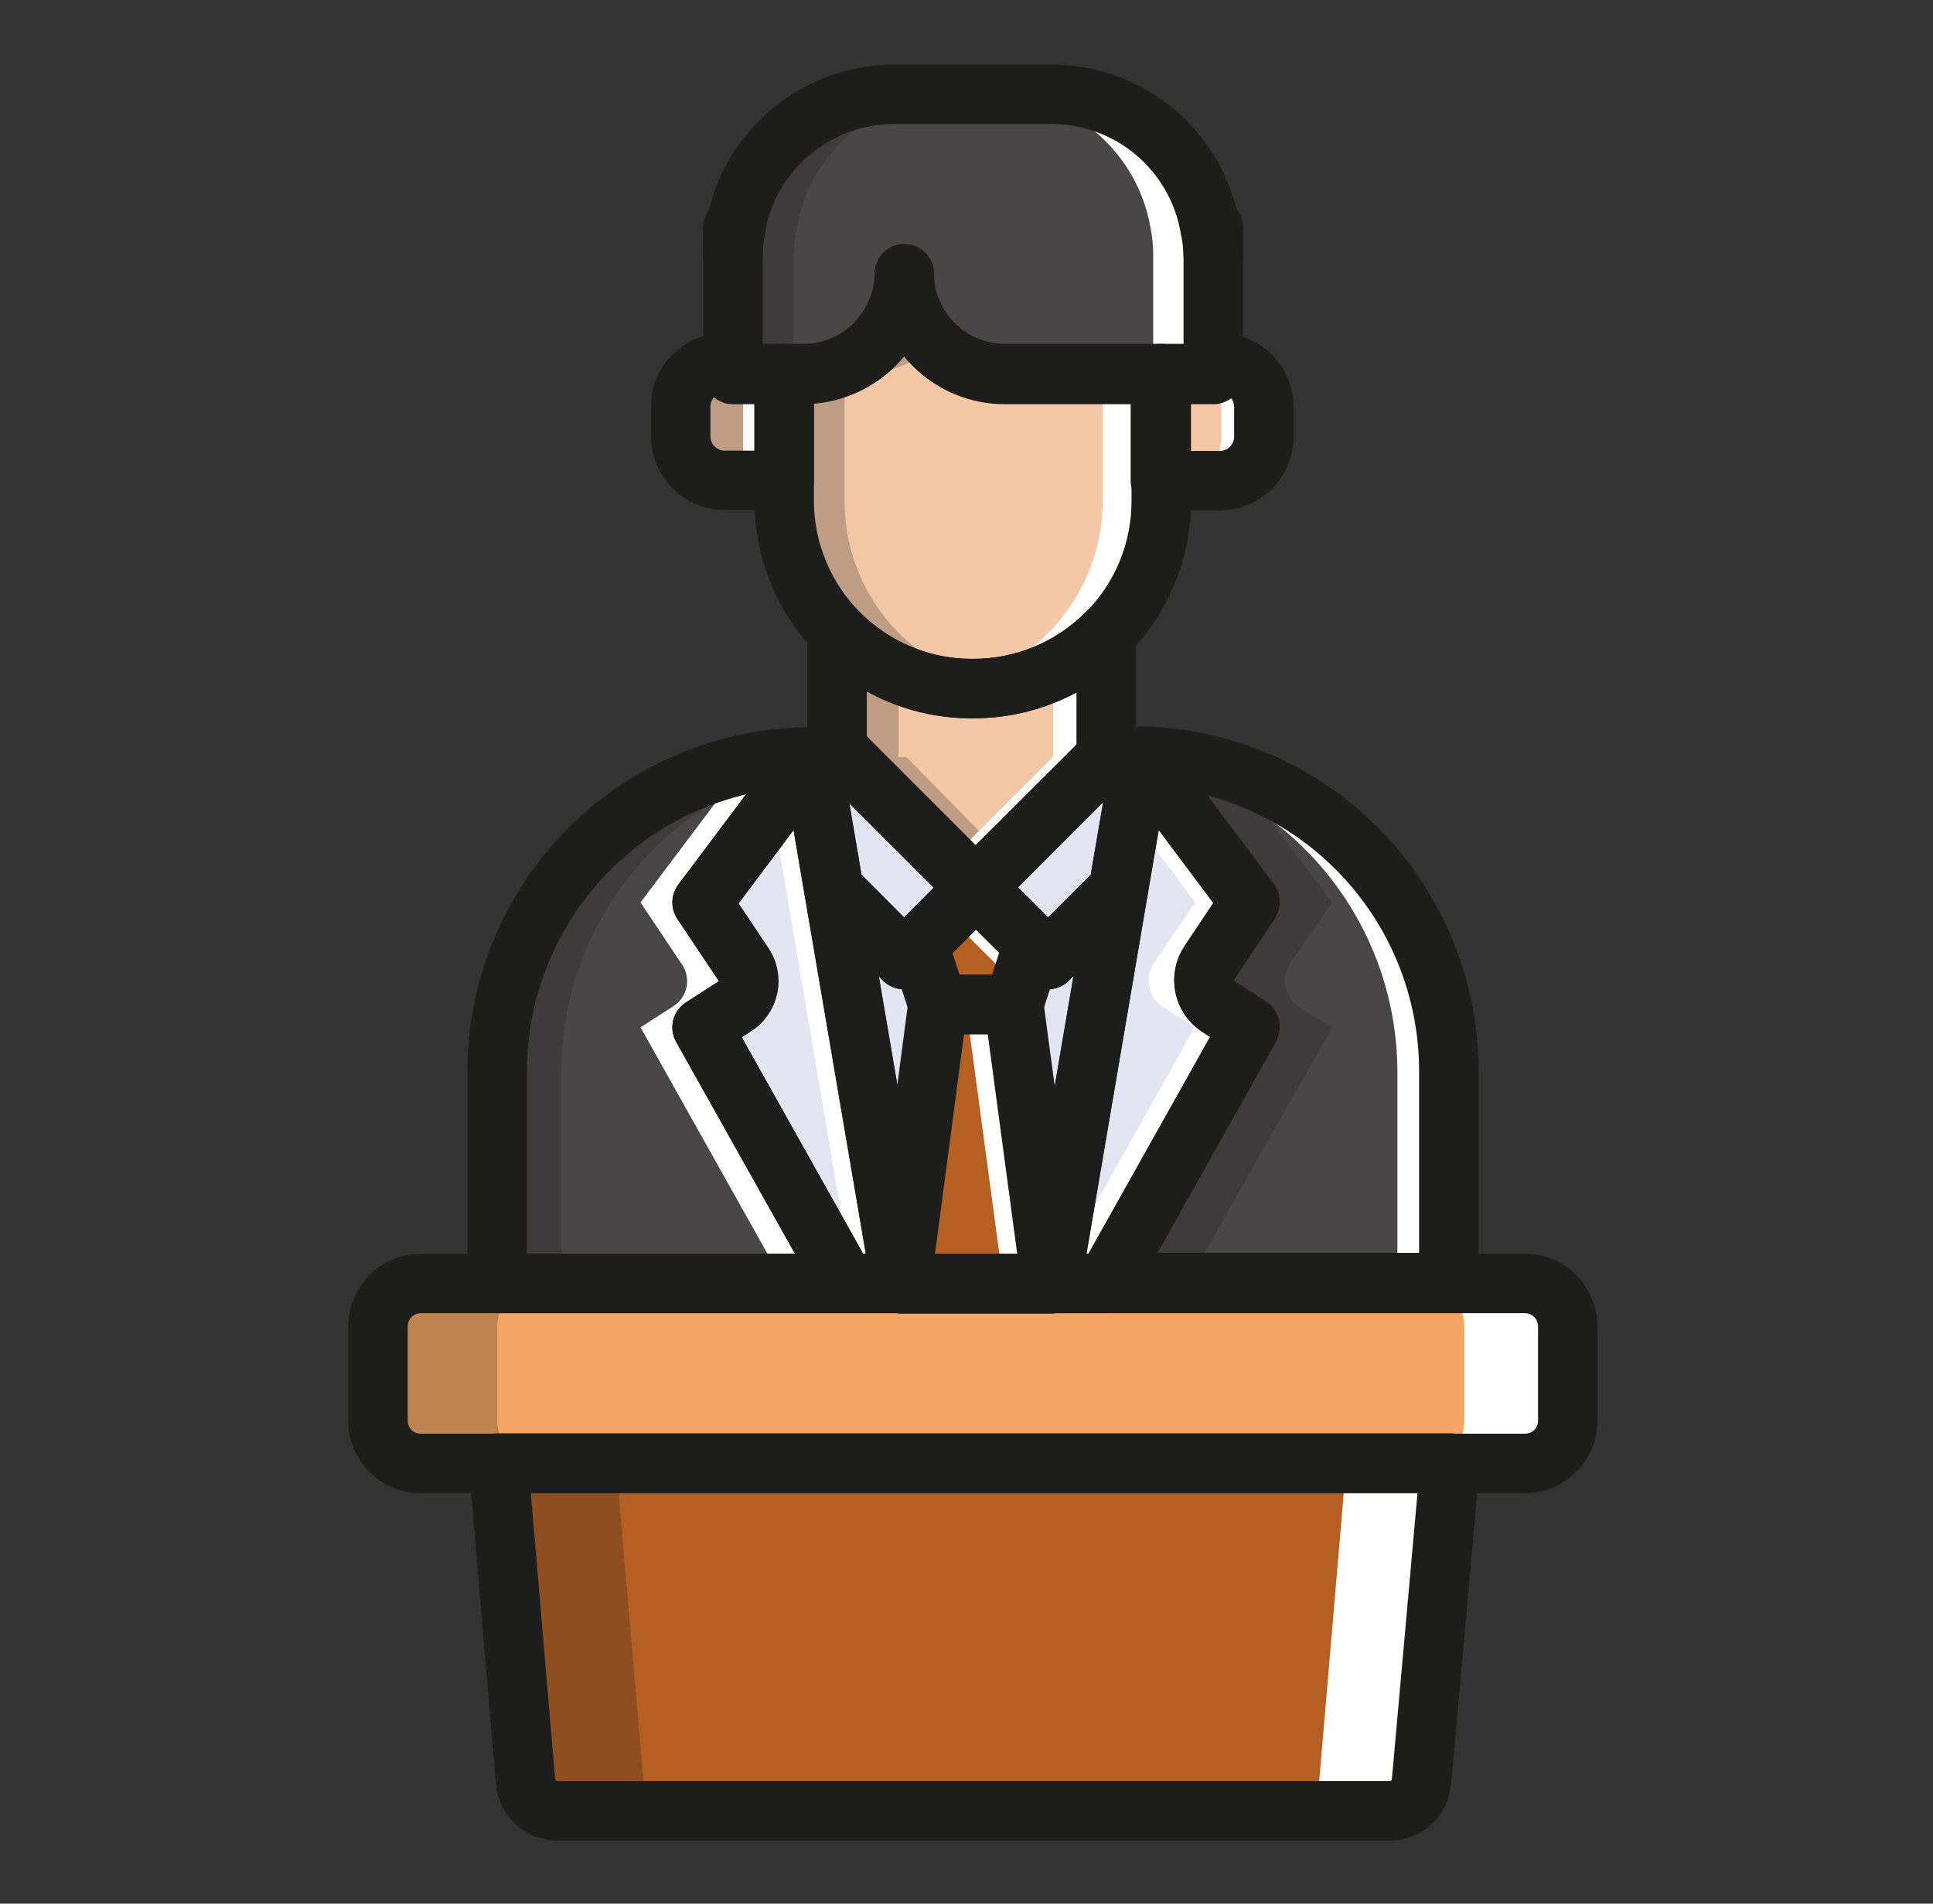 <svg width="65" height="64" viewBox="0 0 65 64" fill="none" xmlns="http://www.w3.org/2000/svg">
<rect x="0" y="0" width="65" height="64" fill="#333333" stroke="none"/>
<path d="M46.74 60.88H18.74C18.468 60.878 18.208 60.774 18.009 60.589C17.811 60.404 17.69 60.151 17.67 59.88L16.76 49.19H48.76L47.8 59.9C47.777 60.166 47.656 60.414 47.46 60.596C47.264 60.777 47.007 60.879 46.74 60.88Z" fill="#B65F22"/>
<path d="M52.719 44.59V47.77C52.719 47.959 52.682 48.145 52.609 48.32C52.537 48.494 52.431 48.652 52.297 48.785C52.163 48.918 52.004 49.023 51.829 49.094C51.655 49.165 51.468 49.201 51.279 49.2H14.159C13.97 49.203 13.781 49.168 13.606 49.097C13.43 49.026 13.27 48.921 13.135 48.788C13 48.655 12.893 48.497 12.82 48.322C12.747 48.147 12.709 47.959 12.709 47.77V44.59C12.709 44.4 12.747 44.212 12.819 44.037C12.893 43.861 12.999 43.702 13.134 43.568C13.269 43.434 13.429 43.329 13.605 43.257C13.781 43.185 13.969 43.149 14.159 43.15H51.279C51.468 43.15 51.655 43.187 51.83 43.26C52.005 43.332 52.163 43.438 52.297 43.572C52.431 43.706 52.537 43.864 52.609 44.039C52.682 44.214 52.719 44.401 52.719 44.59Z" fill="#F5A463"/>
<path d="M28.439 43.15H16.719V36C16.724 33.202 17.839 30.52 19.818 28.542C21.798 26.565 24.481 25.453 27.279 25.45L23.609 30.34L24.979 32.39C25.063 32.503 25.122 32.632 25.152 32.77C25.182 32.907 25.183 33.049 25.155 33.187C25.127 33.325 25.07 33.455 24.988 33.569C24.906 33.684 24.8 33.779 24.679 33.85L23.609 34.54L28.439 43.15Z" fill="#484646"/>
<path d="M48.719 36V43.12H37.199L42.029 34.51L40.959 33.82C40.843 33.744 40.743 33.646 40.666 33.532C40.588 33.417 40.533 33.288 40.505 33.153C40.477 33.017 40.477 32.877 40.503 32.741C40.529 32.605 40.583 32.475 40.659 32.36L42.029 30.31L38.369 25.42C41.134 25.483 43.765 26.625 45.699 28.602C47.633 30.579 48.717 33.234 48.719 36Z" fill="#484646"/>
<path d="M28.429 25.45L27.449 26.43L27.279 25.45H28.429Z" fill="#E5E4F2"/>
<path d="M37.609 29.89L35.349 43.16H30.299L28.039 29.89L30.399 32.26L30.889 31.77L32.819 29.84L34.739 31.75L35.239 32.26L37.609 29.89Z" fill="#E5E4F2"/>
<path d="M38.369 25.45L38.199 26.45L37.199 25.45H38.369Z" fill="#E5E4F2"/>
<path d="M39.049 12.56V16.84C39.05 17.669 38.888 18.49 38.572 19.256C38.255 20.023 37.79 20.719 37.204 21.305C36.618 21.891 35.922 22.356 35.155 22.672C34.389 22.989 33.568 23.151 32.739 23.15H32.679C31.006 23.148 29.403 22.482 28.22 21.299C27.037 20.116 26.372 18.513 26.369 16.84V12.56H27.009C27.678 12.563 28.334 12.367 28.891 11.997C29.448 11.627 29.883 11.098 30.139 10.48H30.669C30.926 11.098 31.361 11.625 31.918 11.995C32.476 12.366 33.13 12.562 33.799 12.56H39.049Z" fill="#F4C8A7"/>
<path d="M42.499 13.68V14.68C42.499 15.073 42.344 15.449 42.066 15.727C41.788 16.004 41.412 16.16 41.02 16.16H39.02V12.56H40.8V12.2H41.039C41.429 12.205 41.8 12.364 42.073 12.641C42.346 12.918 42.5 13.291 42.499 13.68Z" fill="#F4C8A7"/>
<path d="M26.369 12.56V16.15H24.369C23.976 16.15 23.6 15.994 23.322 15.717C23.045 15.439 22.889 15.063 22.889 14.67V13.67C22.889 13.277 23.045 12.901 23.322 12.623C23.6 12.346 23.976 12.19 24.369 12.19H24.609V12.55L26.369 12.56Z" fill="#F4C8A7"/>
<path d="M40.799 7.66V8.59C40.799 8.278 40.769 7.966 40.709 7.66H40.799Z" stroke="#1D1D1B" stroke-width="2" stroke-linecap="round" stroke-linejoin="round"/>
<path d="M24.738 7.66C24.678 7.966 24.648 8.278 24.648 8.59V7.66H24.738Z" stroke="#1D1D1B" stroke-width="2" stroke-linecap="round" stroke-linejoin="round"/>
<path d="M40.798 8.59V12.59H33.798C33.353 12.591 32.911 12.505 32.5 12.335C32.088 12.165 31.713 11.915 31.398 11.6C31.083 11.285 30.834 10.911 30.664 10.499C30.494 10.087 30.407 9.646 30.408 9.2C30.403 10.099 30.043 10.96 29.406 11.595C28.769 12.23 27.908 12.587 27.008 12.59H24.648V8.59C24.648 8.278 24.678 7.966 24.738 7.66C24.922 6.56 25.447 5.546 26.238 4.76C26.74 4.255 27.337 3.855 27.994 3.582C28.652 3.309 29.357 3.169 30.068 3.17H35.358C36.633 3.17 37.867 3.621 38.843 4.442C39.818 5.264 40.472 6.404 40.688 7.66C40.755 7.966 40.792 8.277 40.798 8.59Z" fill="#484646"/>
<path d="M38.198 26.45L37.608 29.89L35.238 32.26L34.738 31.75L32.818 29.84L37.198 25.45L38.198 26.45Z" fill="#E5E4F2"/>
<path d="M32.819 29.84L30.889 31.77L30.399 32.26L28.039 29.89L27.449 26.43L28.429 25.45L32.819 29.84Z" fill="#E5E4F2"/>
<path d="M37.198 21.3V25.45L32.798 29.83L28.408 25.45H28.148V21.24C28.733 21.846 29.434 22.327 30.209 22.655C30.983 22.983 31.817 23.152 32.658 23.15H32.718C33.55 23.152 34.374 22.989 35.143 22.672C35.912 22.354 36.61 21.888 37.198 21.3Z" fill="#F4C8A7"/>
<path d="M34.739 31.75L34.089 33.77H31.539L30.889 31.77L32.819 29.84L34.739 31.75Z" fill="#B65F22"/>
<path d="M34.089 33.77L35.349 43.16H30.299L31.539 33.77H34.089Z" fill="#B65F22"/>
<path d="M40.96 33.85L42.03 34.54L37.2 43.15H35.35L37.61 29.89L38.2 26.45L38.37 25.45L42.03 30.34L40.66 32.39C40.583 32.505 40.53 32.635 40.503 32.771C40.477 32.907 40.478 33.047 40.506 33.182C40.533 33.318 40.588 33.447 40.666 33.562C40.744 33.676 40.844 33.774 40.96 33.85Z" fill="#E5E4F2"/>
<path d="M30.299 43.15H28.439L23.609 34.54L24.679 33.85C24.801 33.779 24.906 33.684 24.988 33.569C25.07 33.455 25.128 33.325 25.156 33.187C25.184 33.049 25.183 32.907 25.153 32.77C25.122 32.632 25.063 32.503 24.979 32.39L23.609 30.34L27.279 25.45L27.449 26.45L28.039 29.91L30.299 43.15Z" fill="#E5E4F2"/>
<g style="mix-blend-mode:multiply" opacity="0.25">
<path d="M21.639 59.9L20.719 49.21H16.719L17.629 59.9C17.649 60.171 17.77 60.424 17.968 60.609C18.167 60.794 18.427 60.898 18.699 60.9H22.699C22.428 60.898 22.169 60.794 21.972 60.608C21.776 60.423 21.656 60.17 21.639 59.9Z" fill="#1D1D1B"/>
<path d="M16.719 47.77V44.59C16.719 44.4 16.756 44.212 16.829 44.037C16.902 43.861 17.009 43.702 17.144 43.568C17.279 43.434 17.439 43.329 17.615 43.257C17.791 43.185 17.979 43.149 18.169 43.15H14.169C13.979 43.149 13.79 43.185 13.615 43.257C13.439 43.329 13.279 43.434 13.144 43.568C13.009 43.702 12.902 43.861 12.829 44.037C12.756 44.212 12.719 44.4 12.719 44.59V47.77C12.719 47.959 12.756 48.147 12.829 48.322C12.903 48.497 13.01 48.655 13.145 48.788C13.28 48.921 13.44 49.026 13.615 49.097C13.791 49.168 13.979 49.203 14.169 49.2H18.169C17.979 49.203 17.791 49.168 17.615 49.097C17.44 49.026 17.279 48.921 17.145 48.788C17.01 48.655 16.903 48.497 16.829 48.322C16.756 48.147 16.719 47.959 16.719 47.77Z" fill="#1D1D1B"/>
<path d="M27.069 25.73L27.279 25.45C24.481 25.453 21.798 26.565 19.818 28.542C17.839 30.52 16.724 33.202 16.719 36V43.12H18.879V36C18.883 33.615 19.695 31.302 21.183 29.437C22.67 27.572 24.744 26.265 27.069 25.73Z" fill="#1D1D1B"/>
<path d="M43.679 33.85C43.563 33.774 43.463 33.676 43.386 33.562C43.308 33.447 43.253 33.318 43.225 33.182C43.197 33.047 43.197 32.907 43.223 32.771C43.249 32.635 43.303 32.505 43.379 32.39L44.799 30.34L41.499 26C40.489 25.664 39.434 25.478 38.369 25.45L42.029 30.34L40.659 32.39C40.583 32.505 40.529 32.635 40.503 32.771C40.477 32.907 40.477 33.047 40.505 33.182C40.533 33.318 40.588 33.447 40.666 33.562C40.743 33.676 40.843 33.774 40.959 33.85L42.029 34.54L37.199 43.15H39.919L44.799 34.54L43.679 33.85Z" fill="#1D1D1B"/>
<path d="M28.429 25.45L27.449 26.43L27.279 25.45H28.429Z" fill="#1D1D1B"/>
<path d="M38.369 25.45L38.199 26.45L37.199 25.45H38.369Z" fill="#1D1D1B"/>
<path d="M30.189 21.25C29.04 20.07 28.397 18.487 28.399 16.84V12.56H29.039C29.482 12.559 29.921 12.47 30.329 12.299C30.738 12.127 31.108 11.876 31.419 11.56C31.095 11.25 30.84 10.875 30.669 10.46H30.139C29.883 11.078 29.448 11.606 28.891 11.977C28.334 12.347 27.678 12.543 27.009 12.54H26.369V16.82C26.372 18.493 27.037 20.096 28.22 21.279C29.403 22.462 31.006 23.127 32.679 23.13H32.739C33.074 23.13 33.408 23.103 33.739 23.05C32.393 22.847 31.149 22.216 30.189 21.25Z" fill="#1D1D1B"/>
<path d="M26.369 12.56V16.15H24.369C23.976 16.15 23.6 15.994 23.322 15.717C23.045 15.439 22.889 15.063 22.889 14.67V13.67C22.889 13.277 23.045 12.901 23.322 12.623C23.6 12.346 23.976 12.19 24.369 12.19H24.609V12.55L26.369 12.56Z" fill="#1D1D1B"/>
<path d="M40.799 7.66V8.59C40.799 8.278 40.769 7.966 40.709 7.66H40.799Z" fill="#1D1D1B"/>
<path d="M24.738 7.66C24.678 7.966 24.648 8.278 24.648 8.59V7.66H24.738Z" fill="#1D1D1B"/>
<path d="M26.8 7.66C26.983 6.558 27.512 5.542 28.31 4.76C28.805 4.258 29.395 3.859 30.046 3.587C30.696 3.314 31.394 3.172 32.1 3.17H30.1C29.388 3.169 28.683 3.309 28.026 3.582C27.368 3.855 26.771 4.255 26.27 4.76C25.478 5.546 24.953 6.56 24.77 7.66C24.71 7.966 24.679 8.278 24.68 8.59V12.59H26.68V8.59C26.689 8.277 26.729 7.965 26.8 7.66Z" fill="#1D1D1B"/>
<path d="M34.728 23.15H34.798C35.626 23.151 36.445 22.988 37.208 22.67V21.3C36.265 22.238 35.052 22.858 33.738 23.07C34.066 23.121 34.397 23.148 34.728 23.15Z" fill="#1D1D1B"/>
<path d="M30.478 25.45H30.218V22.66C29.447 22.327 28.751 21.844 28.168 21.24V25.45H28.428L32.798 29.83L33.798 28.83L30.478 25.45Z" fill="#1D1D1B"/>
</g>
<g style="mix-blend-mode:overlay">
<path d="M45.269 49.21L44.359 59.9C44.339 60.171 44.218 60.424 44.02 60.609C43.821 60.794 43.56 60.898 43.289 60.9H46.739C47.009 60.898 47.269 60.794 47.466 60.608C47.662 60.423 47.781 60.17 47.799 59.9L48.719 49.21H45.269Z" fill="white"/>
<path d="M51.279 43.15H47.799C48.181 43.15 48.547 43.302 48.817 43.572C49.087 43.842 49.239 44.208 49.239 44.59V47.77C49.239 47.959 49.202 48.145 49.129 48.32C49.056 48.494 48.95 48.652 48.816 48.785C48.683 48.918 48.524 49.023 48.349 49.094C48.175 49.165 47.987 49.201 47.799 49.2H51.239C51.428 49.201 51.614 49.165 51.789 49.094C51.964 49.023 52.123 48.918 52.257 48.785C52.39 48.652 52.496 48.494 52.569 48.32C52.642 48.145 52.679 47.959 52.679 47.77V44.59C52.679 44.215 52.533 43.855 52.271 43.586C52.01 43.317 51.654 43.16 51.279 43.15Z" fill="white"/>
<path d="M23.609 34.54L24.679 33.85C24.801 33.779 24.906 33.684 24.988 33.569C25.07 33.455 25.127 33.325 25.155 33.187C25.184 33.049 25.183 32.907 25.152 32.77C25.122 32.632 25.063 32.503 24.979 32.39L23.609 30.34L27.279 25.45C26.523 25.461 25.769 25.545 25.029 25.7L21.539 30.34L22.909 32.39C22.993 32.503 23.052 32.632 23.082 32.77C23.113 32.907 23.114 33.049 23.085 33.187C23.057 33.325 23 33.455 22.918 33.569C22.836 33.684 22.731 33.779 22.609 33.85L21.539 34.54L26.369 43.15H28.439L23.609 34.54Z" fill="white"/>
<path d="M38.369 25.45L38.529 25.67C40.911 26.159 43.052 27.453 44.592 29.334C46.133 31.215 46.979 33.569 46.989 36V43.12H48.719V36C48.709 33.239 47.622 30.592 45.689 28.621C43.755 26.65 41.129 25.513 38.369 25.45Z" fill="white"/>
<path d="M28.429 25.45L27.449 26.43L27.279 25.45H28.429Z" fill="white"/>
<path d="M38.369 25.45L38.199 26.45L37.199 25.45H38.369Z" fill="white"/>
<path d="M37.079 12.56V16.84C37.079 18.348 36.538 19.806 35.554 20.949C34.571 22.093 33.21 22.845 31.719 23.07C32.049 23.124 32.384 23.15 32.719 23.15H32.779C33.608 23.151 34.429 22.989 35.195 22.672C35.961 22.356 36.657 21.891 37.243 21.305C37.83 20.719 38.294 20.023 38.611 19.256C38.928 18.49 39.09 17.669 39.089 16.84V12.56H37.079Z" fill="white"/>
<path d="M41.02 12.2H40.8V12.56H40.55C40.713 12.698 40.843 12.869 40.933 13.063C41.023 13.256 41.07 13.467 41.07 13.68V14.68C41.07 15.073 40.914 15.449 40.636 15.727C40.359 16.004 39.982 16.16 39.59 16.16H41.04C41.432 16.16 41.809 16.004 42.086 15.727C42.364 15.449 42.52 15.073 42.52 14.68V13.68C42.52 13.484 42.481 13.29 42.405 13.109C42.33 12.928 42.219 12.764 42.079 12.626C41.94 12.489 41.774 12.38 41.592 12.307C41.41 12.234 41.216 12.197 41.02 12.2Z" fill="white"/>
<path d="M24.648 12.56V12.2H24.408C24.042 12.192 23.686 12.32 23.408 12.56H24.648Z" fill="white"/>
<path d="M26.378 12.56H24.988V16.15H26.378V12.56Z" fill="white"/>
<path d="M40.799 7.66V8.59C40.799 8.278 40.769 7.966 40.709 7.66H40.799Z" fill="white"/>
<path d="M24.738 7.66C24.678 7.966 24.648 8.278 24.648 8.59V7.66H24.738Z" fill="white"/>
<path d="M40.689 7.66C40.472 6.404 39.819 5.264 38.844 4.442C37.868 3.621 36.635 3.17 35.359 3.17H33.359C34.635 3.17 35.868 3.621 36.844 4.442C37.819 5.264 38.472 6.404 38.689 7.66C38.749 7.966 38.78 8.278 38.779 8.59V12.59H40.799V8.59C40.793 8.277 40.756 7.966 40.689 7.66Z" fill="white"/>
<path d="M35.41 22.55V25.45L31.92 28.94L32.82 29.83L37.2 25.45V21.3C36.684 21.822 36.077 22.245 35.41 22.55Z" fill="white"/>
<path d="M30.89 23.15H30.95C31.238 23.15 31.525 23.13 31.81 23.09C30.423 22.9 29.141 22.248 28.17 21.24V22.53C29.017 22.942 29.948 23.154 30.89 23.15Z" fill="white"/>
<path d="M32.819 29.84L31.869 30.79L33.789 32.71L33.449 33.77H34.089L34.739 31.75L32.819 29.84Z" fill="white"/>
<path d="M34.089 33.77H32.478L33.739 43.16H35.349L34.089 33.77Z" fill="white"/>
<path d="M40.66 32.39L42.03 30.34L38.37 25.45L38.2 26.45L38.03 27.45L40.19 30.34L38.8 32.39C38.723 32.505 38.67 32.635 38.644 32.771C38.617 32.907 38.618 33.047 38.646 33.182C38.674 33.318 38.728 33.447 38.806 33.562C38.884 33.676 38.984 33.774 39.1 33.85L40.17 34.54L35.34 43.15H37.2L42.03 34.54L40.96 33.85C40.844 33.774 40.744 33.676 40.666 33.562C40.588 33.447 40.534 33.318 40.506 33.182C40.478 33.047 40.477 32.907 40.504 32.771C40.53 32.635 40.583 32.505 40.66 32.39Z" fill="white"/>
<path d="M28.039 29.89L27.449 26.43L27.279 25.45L25.969 27.2L26.429 29.89L28.689 43.16H30.299L28.039 29.89Z" fill="white"/>
</g>
<path d="M46.74 60.88H18.74C18.468 60.878 18.208 60.774 18.009 60.589C17.811 60.404 17.69 60.151 17.67 59.88L16.76 49.19H48.76L47.8 59.9C47.777 60.166 47.656 60.414 47.46 60.596C47.264 60.777 47.007 60.879 46.74 60.88Z" stroke="#1D1D1B" stroke-width="2" stroke-linecap="round" stroke-linejoin="round"/>
<path d="M52.719 44.59V47.77C52.719 47.959 52.682 48.145 52.609 48.32C52.537 48.494 52.431 48.652 52.297 48.785C52.163 48.918 52.004 49.023 51.829 49.094C51.655 49.165 51.468 49.201 51.279 49.2H14.159C13.97 49.203 13.781 49.168 13.606 49.097C13.43 49.026 13.27 48.921 13.135 48.788C13 48.655 12.893 48.497 12.82 48.322C12.747 48.147 12.709 47.959 12.709 47.77V44.59C12.709 44.4 12.747 44.212 12.819 44.037C12.893 43.861 12.999 43.702 13.134 43.568C13.269 43.434 13.429 43.329 13.605 43.257C13.781 43.185 13.969 43.149 14.159 43.15H51.279C51.468 43.15 51.655 43.187 51.83 43.26C52.005 43.332 52.163 43.438 52.297 43.572C52.431 43.706 52.537 43.864 52.609 44.039C52.682 44.214 52.719 44.401 52.719 44.59Z" stroke="#1D1D1B" stroke-width="2" stroke-linecap="round" stroke-linejoin="round"/>
<path d="M28.439 43.15H16.719V36C16.724 33.202 17.839 30.52 19.818 28.542C21.798 26.565 24.481 25.453 27.279 25.45L23.609 30.34L24.979 32.39C25.063 32.503 25.122 32.632 25.152 32.77C25.182 32.907 25.183 33.049 25.155 33.187C25.127 33.325 25.07 33.455 24.988 33.569C24.906 33.684 24.8 33.779 24.679 33.85L23.609 34.54L28.439 43.15Z" stroke="#1D1D1B" stroke-width="2" stroke-linecap="round" stroke-linejoin="round"/>
<path d="M48.719 36V43.12H37.199L42.029 34.51L40.959 33.82C40.843 33.744 40.743 33.646 40.666 33.532C40.588 33.417 40.533 33.288 40.505 33.153C40.477 33.017 40.477 32.877 40.503 32.741C40.529 32.605 40.583 32.475 40.659 32.36L42.029 30.31L38.369 25.42C41.134 25.483 43.765 26.625 45.699 28.602C47.633 30.579 48.717 33.234 48.719 36Z" stroke="#1D1D1B" stroke-width="2" stroke-linecap="round" stroke-linejoin="round"/>
<path d="M28.429 25.45L27.449 26.43L27.279 25.45H28.429Z" stroke="#1D1D1B" stroke-width="2" stroke-linecap="round" stroke-linejoin="round"/>
<path d="M37.609 29.89L35.349 43.16H30.299L28.039 29.89L30.399 32.26L30.889 31.77L32.819 29.84L34.739 31.75L35.239 32.26L37.609 29.89Z" stroke="#1D1D1B" stroke-width="2" stroke-linecap="round" stroke-linejoin="round"/>
<path d="M38.369 25.45L38.199 26.45L37.199 25.45H38.369Z" stroke="#1D1D1B" stroke-width="2" stroke-linecap="round" stroke-linejoin="round"/>
<path d="M39.049 12.56V16.84C39.05 17.669 38.888 18.49 38.572 19.256C38.255 20.023 37.79 20.719 37.204 21.305C36.618 21.891 35.922 22.356 35.155 22.672C34.389 22.989 33.568 23.151 32.739 23.15H32.679C31.006 23.148 29.403 22.482 28.22 21.299C27.037 20.116 26.372 18.513 26.369 16.84V12.56H27.009C27.678 12.563 28.334 12.367 28.891 11.997C29.448 11.627 29.883 11.098 30.139 10.48H30.669C30.926 11.098 31.361 11.625 31.918 11.995C32.476 12.366 33.13 12.562 33.799 12.56H39.049Z" stroke="#1D1D1B" stroke-width="2" stroke-linecap="round" stroke-linejoin="round"/>
<path d="M42.499 13.68V14.68C42.499 15.073 42.344 15.449 42.066 15.727C41.788 16.004 41.412 16.16 41.02 16.16H39.02V12.56H40.8V12.2H41.039C41.429 12.205 41.8 12.364 42.073 12.641C42.346 12.918 42.5 13.291 42.499 13.68Z" stroke="#1D1D1B" stroke-width="2" stroke-linecap="round" stroke-linejoin="round"/>
<path d="M26.369 12.56V16.15H24.369C23.976 16.15 23.6 15.994 23.322 15.717C23.045 15.439 22.889 15.063 22.889 14.67V13.67C22.889 13.277 23.045 12.901 23.322 12.623C23.6 12.346 23.976 12.19 24.369 12.19H24.609V12.55L26.369 12.56Z" stroke="#1D1D1B" stroke-width="2" stroke-linecap="round" stroke-linejoin="round"/>
<path d="M40.799 7.66V8.59C40.799 8.278 40.769 7.966 40.709 7.66H40.799Z" stroke="#1D1D1B" stroke-width="2" stroke-linecap="round" stroke-linejoin="round"/>
<path d="M24.738 7.66C24.678 7.966 24.648 8.278 24.648 8.59V7.66H24.738Z" stroke="#1D1D1B" stroke-width="2" stroke-linecap="round" stroke-linejoin="round"/>
<path d="M40.798 8.59V12.59H33.798C33.353 12.591 32.911 12.505 32.5 12.335C32.088 12.165 31.713 11.915 31.398 11.6C31.083 11.285 30.834 10.911 30.664 10.499C30.494 10.087 30.407 9.646 30.408 9.2C30.403 10.099 30.043 10.96 29.406 11.595C28.769 12.23 27.908 12.587 27.008 12.59H24.648V8.59C24.648 8.278 24.678 7.966 24.738 7.66C24.922 6.56 25.447 5.546 26.238 4.76C26.74 4.255 27.337 3.855 27.994 3.582C28.652 3.309 29.357 3.169 30.068 3.17H35.358C36.633 3.17 37.867 3.621 38.843 4.442C39.818 5.264 40.472 6.404 40.688 7.66C40.755 7.966 40.792 8.277 40.798 8.59Z" stroke="#1D1D1B" stroke-width="2" stroke-linecap="round" stroke-linejoin="round"/>
<path d="M38.198 26.45L37.608 29.89L35.238 32.26L34.738 31.75L32.818 29.84L37.198 25.45L38.198 26.45Z" stroke="#1D1D1B" stroke-width="2" stroke-linecap="round" stroke-linejoin="round"/>
<path d="M32.819 29.84L30.889 31.77L30.399 32.26L28.039 29.89L27.449 26.43L28.429 25.45L32.819 29.84Z" stroke="#1D1D1B" stroke-width="2" stroke-linecap="round" stroke-linejoin="round"/>
<path d="M37.198 21.3V25.45L32.798 29.83L28.408 25.45H28.148V21.24C28.733 21.846 29.434 22.327 30.209 22.655C30.983 22.983 31.817 23.152 32.658 23.15H32.718C33.55 23.152 34.374 22.989 35.143 22.672C35.912 22.354 36.61 21.888 37.198 21.3Z" stroke="#1D1D1B" stroke-width="2" stroke-linecap="round" stroke-linejoin="round"/>
<path d="M34.739 31.75L34.089 33.77H31.539L30.889 31.77L32.819 29.84L34.739 31.75Z" stroke="#1D1D1B" stroke-width="2" stroke-linecap="round" stroke-linejoin="round"/>
<path d="M34.089 33.77L35.349 43.16H30.299L31.539 33.77H34.089Z" stroke="#1D1D1B" stroke-width="2" stroke-linecap="round" stroke-linejoin="round"/>
<path d="M40.96 33.85L42.03 34.54L37.2 43.15H35.35L37.61 29.89L38.2 26.45L38.37 25.45L42.03 30.34L40.66 32.39C40.583 32.505 40.53 32.635 40.503 32.771C40.477 32.907 40.478 33.047 40.506 33.182C40.533 33.318 40.588 33.447 40.666 33.562C40.744 33.676 40.844 33.774 40.96 33.85Z" stroke="#1D1D1B" stroke-width="2" stroke-linecap="round" stroke-linejoin="round"/>
<path d="M30.299 43.15H28.439L23.609 34.54L24.679 33.85C24.801 33.779 24.906 33.684 24.988 33.569C25.07 33.455 25.128 33.325 25.156 33.187C25.184 33.049 25.183 32.907 25.153 32.77C25.122 32.632 25.063 32.503 24.979 32.39L23.609 30.34L27.279 25.45L27.449 26.45L28.039 29.91L30.299 43.15Z" stroke="#1D1D1B" stroke-width="2" stroke-linecap="round" stroke-linejoin="round"/>
</svg>
